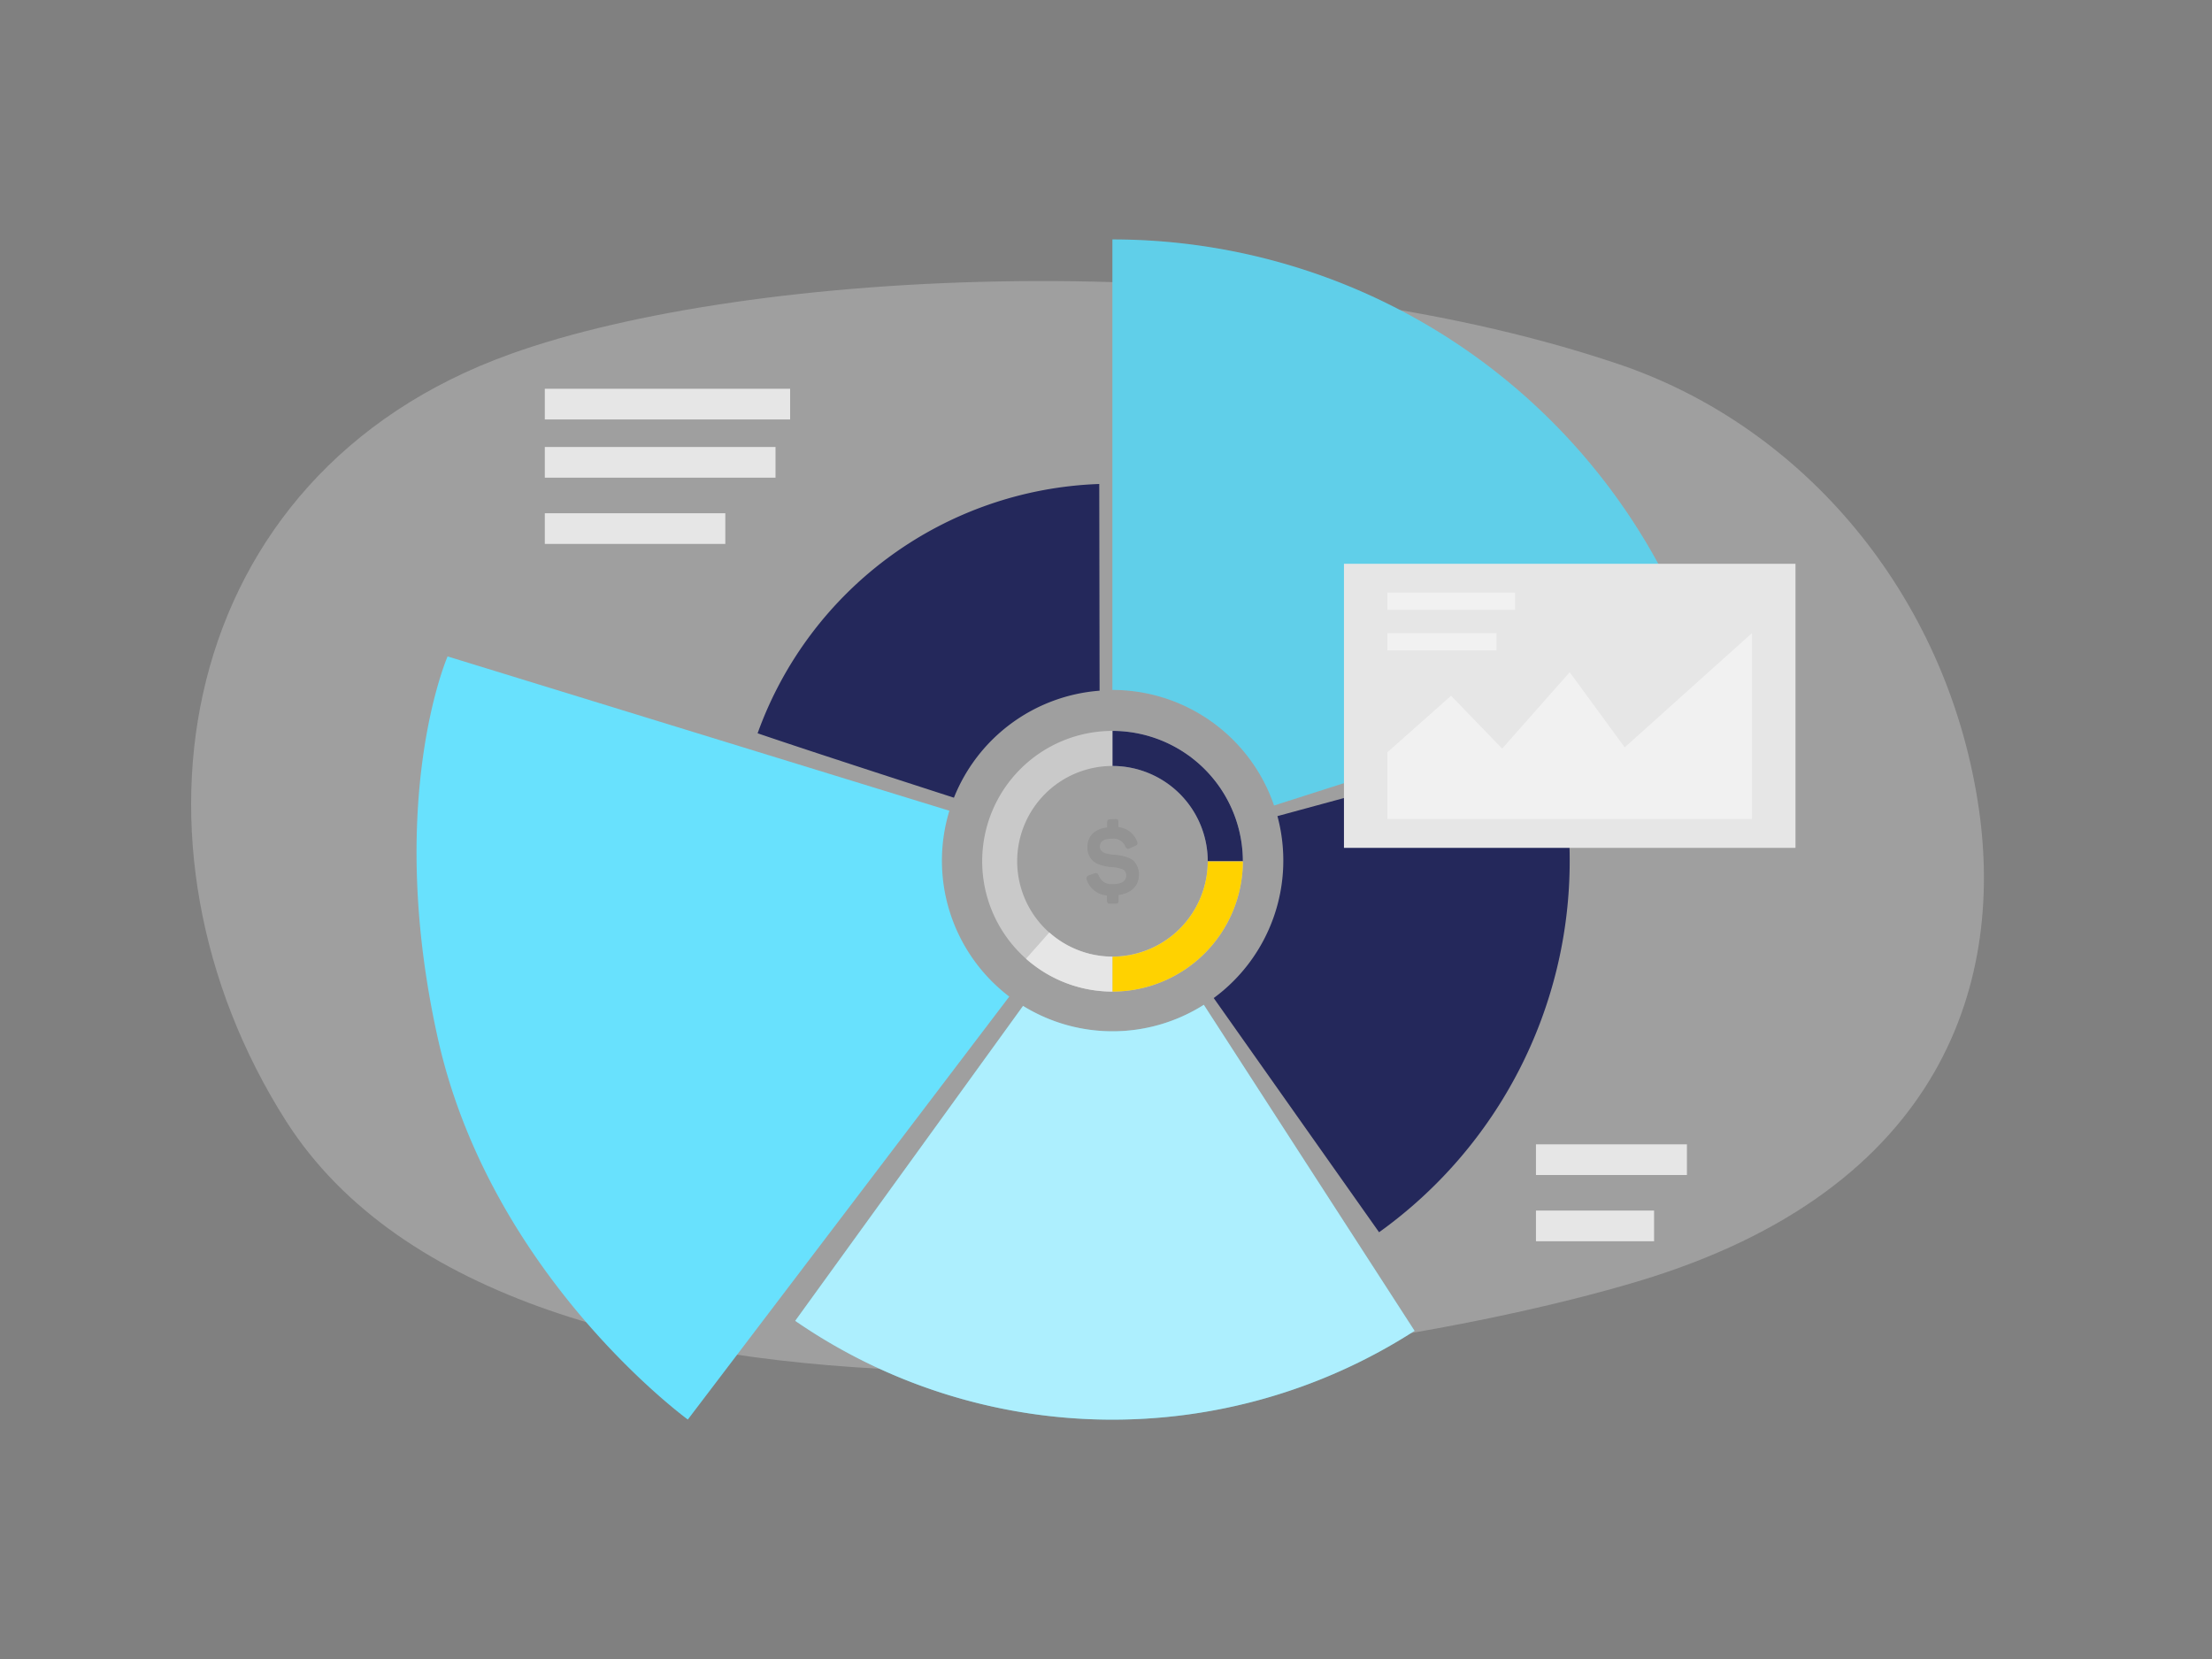 <svg id="Layer_1" data-name="Layer 1" xmlns="http://www.w3.org/2000/svg" viewBox="0 0 400 300"><rect x="0" y="0" width="400" height="300" fill="#808080" stroke="none"/><title>_</title><path d="M292.65,65.83c33.59,11.33,59.11,41.71,65,79.15,5,31.55-5.49,70-61.53,86.75-57.2,17.11-203.21,35.59-244.39-29C20.13,153.1,31.29,85.85,92.36,64,135.17,48.61,227.07,43.7,292.65,65.83Z" fill="#e6e6e6" opacity="0.3"/><path d="M308,120.84l-77.61,24.82a30.88,30.88,0,0,0-29.23-20.9V43.3A112.37,112.37,0,0,1,308,120.84Z" fill="#68e1fd"/><path d="M308,120.84l-77.61,24.82a30.88,30.88,0,0,0-29.23-20.9V43.3A112.37,112.37,0,0,1,308,120.84Z" opacity="0.08"/><path d="M283.85,155.65a82.58,82.58,0,0,1-34.47,67.18l-29.9-42.35A30.86,30.86,0,0,0,231,147.58h0L281,134A82.6,82.6,0,0,1,283.85,155.65Z" fill="#24285b"/><path d="M255.8,240.66a101,101,0,0,1-112-1.81L185,181.9a30.83,30.83,0,0,0,32.69-.2Z" fill="#68e1fd"/><path d="M255.8,240.66a101,101,0,0,1-112-1.81L185,181.9a30.83,30.83,0,0,0,32.69-.2Z" fill="#fff" opacity="0.46"/><path d="M182.52,180.2l-58.14,76.5s-35.65-25.94-45.22-69,1.78-69,1.78-69l90.74,27.91a30.88,30.88,0,0,0,10.84,33.61Z" fill="#68e1fd"/><path d="M198.84,124.9a30.86,30.86,0,0,0-26.34,19.35s-25.86-8.34-35.5-11.65a68.18,68.18,0,0,1,61.78-45.08Z" fill="#24285b"/><path d="M201.18,179.31a23.57,23.57,0,1,1,23.57-23.57A23.6,23.6,0,0,1,201.18,179.31Zm0-40.8a17.23,17.23,0,1,0,17.22,17.23A17.25,17.25,0,0,0,201.18,138.51Z" fill="#c9c9c9"/><path d="M201.18,179.31a23.53,23.53,0,0,1-15.64-5.94l4.21-4.75A17.18,17.18,0,0,0,201.18,173Z" fill="#e6e6e6"/><path d="M224.75,155.74H218.4a17.25,17.25,0,0,0-17.22-17.23v-6.34A23.6,23.6,0,0,1,224.75,155.74Z" fill="#24285b"/><path d="M201.18,179.31V173a17.25,17.25,0,0,0,17.22-17.22h6.35A23.61,23.61,0,0,1,201.18,179.31Z" fill="#ffd200"/><g opacity="0.08"><path d="M201.7,148.11c.41,0,.54.15.54.56v.9a4,4,0,0,1,3.35,2.53c.22.43.13.67-.36.89l-.9.4c-.41.2-.61.11-.85-.33a2.27,2.27,0,0,0-2.33-1.4c-1.55,0-2.26.45-2.26,1.49,0,.67.62,1.09,1.26,1.22a9.73,9.73,0,0,0,1.31.2,8.45,8.45,0,0,1,2.42.47,3.37,3.37,0,0,1,1.07.59,3.49,3.49,0,0,1,1,2.54c0,2-1.33,3.33-3.68,3.68v1c0,.42-.13.56-.54.56h-1c-.41,0-.56-.14-.56-.56v-.93a4.15,4.15,0,0,1-3.64-2.8.59.59,0,0,1,.42-.84l.89-.33c.46-.16.66-.05.86.4a2.37,2.37,0,0,0,2.45,1.53c1.68,0,2.51-.53,2.51-1.6a1.11,1.11,0,0,0-.78-1.13,6.43,6.43,0,0,0-1.8-.35,8.27,8.27,0,0,1-2.44-.52,3.58,3.58,0,0,1-1-.6,3.32,3.32,0,0,1-1-2.48c0-2,1.24-3.27,3.57-3.58v-.9c0-.41.15-.56.56-.56Z"/></g><rect x="98.52" y="70.3" width="44.36" height="5.55" fill="#e6e6e6"/><rect x="98.52" y="80.83" width="41.72" height="5.55" fill="#e6e6e6"/><rect x="98.52" y="92.81" width="32.64" height="5.55" fill="#e6e6e6"/><rect x="277.75" y="206.93" width="27.3" height="5.55" fill="#e6e6e6"/><rect x="277.75" y="218.91" width="21.36" height="5.55" fill="#e6e6e6"/><rect x="243.03" y="101.95" width="81.65" height="51.37" fill="#e6e6e6"/><polygon points="250.89 148.1 250.89 136.03 262.4 125.82 271.64 135.38 283.85 121.56 293.8 135.15 316.81 114.49 316.81 148.1 250.89 148.1" fill="#fff" opacity="0.46"/><rect x="250.89" y="107.16" width="23.09" height="3.12" fill="#fff" opacity="0.46"/><rect x="250.89" y="114.49" width="19.73" height="3.12" fill="#fff" opacity="0.46"/></svg>